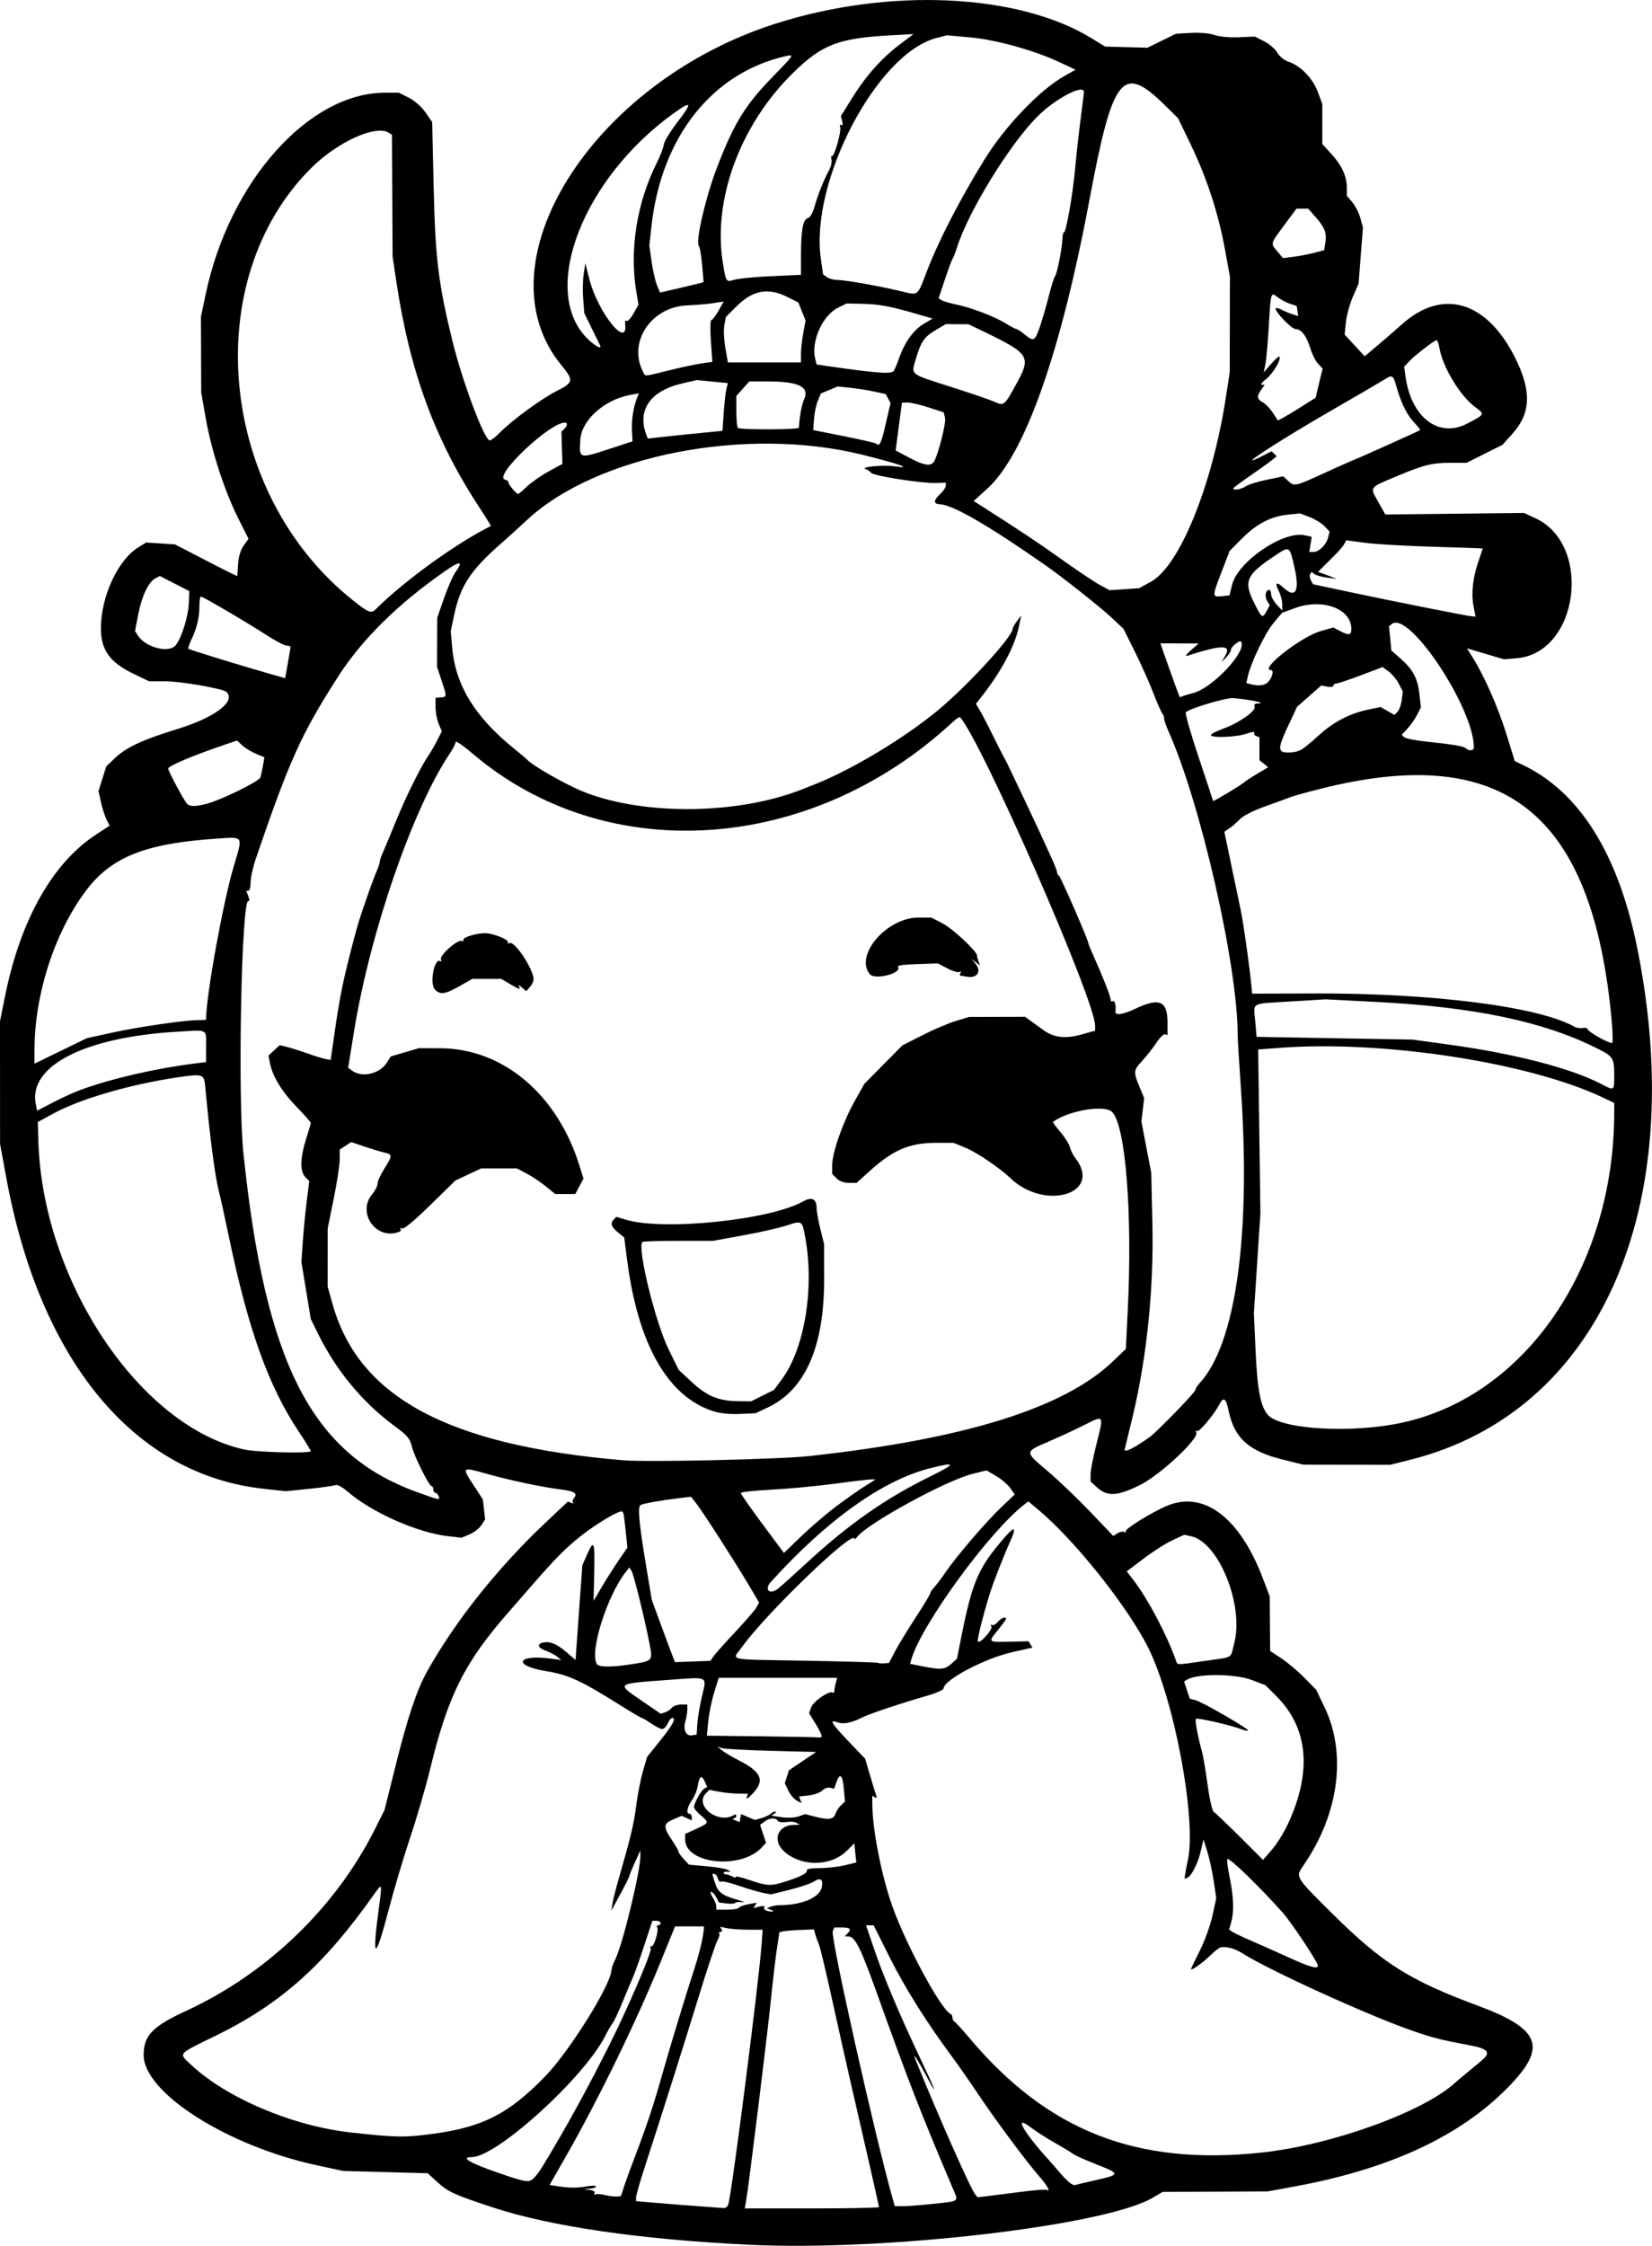 <?xml version="1.0" encoding="UTF-8" standalone="no"?>
<!-- Created with Inkscape (http://www.inkscape.org/) -->

<svg
   width="196.168mm"
   height="266.531mm"
   viewBox="0 0 196.168 266.531"
   version="1.1"
   id="svg1"
   xml:space="preserve"
   xmlns="http://www.w3.org/2000/svg"
   xmlns:svg="http://www.w3.org/2000/svg"><defs
     id="defs1" /><g
     id="layer1"
     transform="translate(159.244,171.476)"><path
       style="fill:#000000"
       d="m -70.087,94.938 c -13.034,-0.612 -23.807,-2.176 -30.692,-4.456 -4.596,-1.522 -5.271,-1.832 -6.566,-3.022 l -1.107,-1.016 -5.027,-0.136 -5.027,-0.136 -3.175,-0.689 c -10.625,-2.307 -20.505,-8.605 -20.505,-13.071 0,-2.31 1.045,-3.397 5.027,-5.231 9.619,-4.431 17.766,-12.265 22.437,-21.575 l 1.144,-2.281 1.425,-5.709 c 1.306,-5.23 2.428,-8.568 3.576,-10.632 3.325,-5.981 8.389,-12.354 14.085,-17.727 l 2.682,-2.53 0.403,0.155 c 0.222,0.085 0.318,0.07 0.215,-0.034 -0.103,-0.103 -0.06,-0.343 0.097,-0.532 0.466,-0.561 0.07,-0.823 -1.543,-1.021 -2.206,-0.27 -5.998,-1.072 -8.806,-1.861 -2.974,-0.836 -2.984,-0.828 -1.586,1.319 l 1.127,1.73 0.133,1.183 0.133,1.183 -0.451,0.689 c -0.248,0.379 -0.878,0.867 -1.399,1.085 l -0.947,0.396 -1.612,-0.182 c -3.638,-0.411 -9.067,-2.823 -11.93,-5.3 -0.633,-0.548 -1.218,-0.852 -1.455,-0.757 -0.218,0.087 -1.629,0.285 -3.134,0.441 l -2.737,0.282 -2.687,-0.297 c -15.373,-1.701 -26.532,-15.215 -30.519,-36.959 l -0.728,-3.969 -0.004,-7.276 -0.004,-7.276 0.604,-2.999 c 1.812,-8.993 5.605,-15.74 10.751,-19.124 l 1.668,-1.097 -0.359,-0.692 c -0.197,-0.381 -0.496,-1.303 -0.663,-2.05 l -0.304,-1.358 0.46,-1.461 0.46,-1.461 0.964,-0.926 c 1.391,-1.335 3.264,-2.215 7.484,-3.514 4.45,-1.369 6.968,-3.266 5.837,-4.396 -0.393,-0.393 -5.436,-1.271 -7.301,-1.271 h -1.897 l -1.857,-0.89 c -2.812,-1.348 -3.875,-2.837 -3.865,-5.414 0.014,-3.769 2.014,-8.088 4.438,-9.586 l 0.93,-0.574 1.713,0.109 1.713,0.109 3.697,1.915 c 2.033,1.053 3.702,1.881 3.708,1.839 0.006,-0.042 0.048,-0.689 0.094,-1.437 0.053,-0.866 0.293,-1.655 0.66,-2.17 l 0.576,-0.809 -1.233,-2.455 c -1.614,-3.213 -3.175,-8.019 -3.845,-11.837 l -0.538,-3.064 -0.017,-4.498 -0.017,-4.498 0.573,-2.717 c 2.806,-13.313 12.223,-23.874 21.288,-23.874 h 1.65 l 1.177,0.595 c 0.687,0.348 1.509,1.072 1.974,1.742 l 0.797,1.147 0.172,7.585 c 0.195,8.598 0.557,11.573 2.243,18.433 1.189,4.838 3.801,11.783 4.425,11.766 0.167,-0.005 0.721,-0.436 1.23,-0.96 1.358,-1.395 4.908,-3.991 6.682,-4.887 2.038,-1.029 2.084,-1.268 0.595,-3.077 -9.9,-12.025 3.578,-33.542 25.386,-40.527 13.501,-4.325 28.888,-3.612 37.601,1.743 l 1.571,0.965 2.514,0.07 2.514,0.07 1.693,-0.831 1.693,-0.831 1.788,-0.101 c 1.067,-0.06 2.198,0.041 2.805,0.251 0.595,0.206 1.795,0.317 2.896,0.268 l 1.879,-0.084 1.119,0.571 c 0.615,0.314 1.318,0.92 1.56,1.347 0.255,0.45 0.818,0.902 1.336,1.074 1.419,0.472 2.854,1.953 3.46,3.571 l 0.54,1.445 v 2.377 2.377 l 1.055,1.145 c 1.238,1.343 1.855,2.682 1.855,4.022 v 0.962 l 0.654,0.778 c 0.36,0.428 0.79,1.278 0.956,1.89 l 0.301,1.112 -0.258,3.325 -0.258,3.325 -0.68,1.57 c -0.374,0.863 -0.746,2.225 -0.827,3.025 l -0.147,1.455 1.19,1.286 1.19,1.286 1.518,-1.276 c 0.835,-0.702 2.133,-1.828 2.885,-2.503 4.828,-4.334 10.064,-2.804 13.446,3.929 1.987,3.957 1.896,6.597 -0.312,9.053 l -1.175,1.307 -2.13,1.066 -2.13,1.066 -1.888,10e-4 c -2.246,0.002 -3.194,0.24 -6.518,1.639 -3.199,1.346 -3.1,1.206 -2.098,2.983 l 0.854,1.513 8.229,-0.091 8.229,-0.091 1.323,0.604 c 6.874,3.136 5.182,16.032 -2.183,16.637 l -1.521,0.125 -2.193,-0.652 -2.193,-0.652 0.686,1.097 c 1.385,2.215 3.025,5.941 3.996,9.075 l 0.996,3.216 0.94,0.448 c 6.777,3.232 11.374,10.597 13.623,21.827 6.181,30.859 -4.562,55.016 -26.967,60.64 l -2.381,0.598 -5.159,-0.007 -5.159,-0.007 -2.452,-0.605 c -4.02,-0.992 -5.745,-2.546 -6.423,-5.784 -0.316,-1.512 -0.591,-1.714 -1.081,-0.794 -0.688,1.292 -2.422,3.359 -2.683,3.198 -0.164,-0.102 -0.196,-0.042 -0.079,0.148 0.417,0.675 -4.309,5.09 -6.703,6.262 -2.738,1.341 -3.882,1.388 -5.151,0.211 l -0.697,-0.646 v -0.847 c 0,-0.466 0.325,-2.121 0.721,-3.678 0.867,-3.401 0.89,-3.365 -1.429,-2.19 -1.019,0.516 -2.908,1.393 -4.199,1.949 -2.969,1.279 -2.964,1.184 -0.19,3.537 1.285,1.091 3.564,3.268 5.064,4.839 l 2.727,2.857 0.515,-0.322 c 0.283,-0.177 0.648,-0.24 0.81,-0.14 0.162,0.1 0.226,0.071 0.142,-0.065 -0.164,-0.265 3.155,-2.32 4.942,-3.061 4.363,-1.807 8.612,1.407 11.341,8.581 l 0.831,2.186 0.024,3.236 0.024,3.236 1.31,0.858 c 0.72,0.472 1.951,1.507 2.734,2.302 l 1.424,1.444 1.022,2.135 c 2.607,5.446 1.665,12.586 -2.45,18.587 -1.065,1.552 -1.19,1.335 3.409,5.905 5.818,5.782 9.111,7.864 17.132,10.834 7.805,2.89 8.464,5.067 3.113,10.271 -5.659,5.503 -13.872,9.218 -24.808,11.223 l -3.175,0.582 -6.237,0.029 -6.237,0.029 -1.2,0.703 c -5.632,3.301 -31.581,6.334 -47.709,5.577 z m -2.677,-4.786 c 0.452,-1.526 3.631,-26.366 3.962,-30.956 l 0.119,-1.654 h -1.662 c -0.914,0 -2.052,-0.078 -2.53,-0.174 l -0.868,-0.174 0.189,0.306 c 0.104,0.168 0.043,0.306 -0.135,0.306 -0.178,0 -0.248,0.076 -0.155,0.169 0.093,0.093 -0.004,0.48 -0.217,0.86 -0.212,0.38 -1.227,3.429 -2.255,6.776 -1.742,5.673 -4.38,14 -6.496,20.506 -0.497,1.528 -0.904,2.973 -0.904,3.21 v 0.431 l 2.315,0.197 c 1.273,0.108 3.506,0.283 4.961,0.389 1.455,0.106 2.846,0.21 3.091,0.231 0.245,0.022 0.507,-0.169 0.582,-0.424 z m 17.89,0.309 c 0,-0.153 -1.524,-6.872 -3.296,-14.53 -0.505,-2.183 -1.519,-6.707 -2.254,-10.054 -0.735,-3.347 -1.446,-6.324 -1.581,-6.615 -0.134,-0.291 -0.322,-0.805 -0.417,-1.142 l -0.172,-0.613 -1.63,0.063 c -0.897,0.035 -1.819,0.111 -2.05,0.17 l -0.42,0.106 -0.307,2.031 c -0.169,1.117 -0.482,3.786 -0.696,5.93 -0.394,3.958 -2.665,22.373 -2.953,23.948 l -0.157,0.86 h 7.967 c 4.382,0 7.967,-0.069 7.967,-0.154 z m 6.559,-0.397 c 3.091,-0.345 2.908,-0.187 2.185,-1.89 -3.84,-9.043 -5.171,-12.465 -9.013,-23.173 -1.937,-5.399 -2.578,-6.665 -3.375,-6.665 h -0.431 l 0.318,-0.318 c 0.533,-0.533 0.36,-0.741 -0.617,-0.741 h -0.934 l -0.174,0.455 c -0.275,0.716 4.911,23.873 7.082,31.626 l 0.278,0.992 h 1.056 c 0.581,0 2.212,-0.129 3.625,-0.286 z m -36.807,-2.095 c 0.212,-0.655 0.776,-2.203 1.252,-3.44 1.391,-3.612 2.262,-6.24 3.333,-10.054 0.769,-2.739 2.828,-9.511 3.617,-11.896 0.647,-1.957 1.13,-3.886 1.227,-4.905 l 0.051,-0.529 h -1.72 -1.72 l -1.722,4.233 c -2.855,7.017 -7.374,16.294 -11.215,23.019 l -1.964,3.44 1.498,0.22 c 0.864,0.127 2.029,0.115 2.754,-0.028 0.691,-0.137 1.257,-0.146 1.257,-0.022 0,0.125 -0.327,0.244 -0.728,0.266 l -0.728,0.04 0.732,0.111 c 0.442,0.067 0.662,0.225 0.554,0.398 -0.098,0.158 -0.067,0.219 0.068,0.136 0.135,-0.084 0.66,-0.052 1.165,0.069 0.506,0.122 1.141,0.201 1.411,0.177 l 0.491,-0.044 z m 47.182,0.674 c 1.528,-0.194 2.867,-0.299 2.977,-0.233 0.522,0.314 0.095,-0.485 -0.816,-1.528 -1.582,-1.81 -5.223,-6.7 -7.268,-9.761 -1.021,-1.528 -2.476,-3.612 -3.233,-4.63 -2.922,-3.93 -5.527,-8.086 -7.339,-11.708 l -1.887,-3.77 h -0.45 -0.45 l 0.92,2.712 c 1.111,3.276 3.129,8.062 5.483,13.006 1.956,4.106 2.252,4.974 0.701,2.052 -0.953,-1.796 -1.637,-2.825 -1.26,-1.895 2.815,6.938 6.554,15.367 7.131,16.078 l 0.272,0.335 1.221,-0.152 c 0.671,-0.084 2.471,-0.311 3.999,-0.505 z m 8.599,-1.333 c 3.217,-0.721 3.22,-0.778 0.132,-1.986 -1.237,-0.484 -2.428,-1.022 -2.646,-1.197 -0.218,-0.175 -1.171,-0.752 -2.117,-1.283 -0.946,-0.531 -2.285,-1.392 -2.977,-1.914 -1.98,-1.497 -0.713,0.702 2.315,4.015 0.146,0.159 0.796,0.904 1.446,1.656 0.729,0.843 1.337,1.32 1.587,1.245 0.223,-0.067 1.239,-0.308 2.258,-0.536 z m -66.394,-0.418 c 0.541,-0.597 0.862,-1.109 3.008,-4.792 2.514,-4.314 5.693,-10.39 7.519,-14.372 2.048,-4.465 3.349,-7.684 3.23,-7.994 -0.078,-0.202 -0.041,-0.306 0.081,-0.23 0.277,0.171 0.914,-1.877 0.694,-2.232 -0.088,-0.143 -0.034,-0.259 0.12,-0.259 0.154,0 0.28,-0.119 0.28,-0.265 0,-0.146 -0.219,-0.265 -0.487,-0.265 h -0.487 l -0.981,2.977 c -0.539,1.637 -1.144,3.334 -1.343,3.77 -0.199,0.437 -0.75,1.746 -1.224,2.91 -0.474,1.164 -1.006,2.295 -1.182,2.514 -0.176,0.218 -0.562,0.88 -0.859,1.471 -2.488,4.952 -12.894,14.404 -15.858,14.404 -1.425,0 -0.2,0.718 3.226,1.891 3.422,1.172 3.611,1.192 4.263,0.472 z m 86.37,-2.912 c 8.296,-0.896 19.184,-4.834 22.924,-8.291 0.172,-0.159 0.821,-0.705 1.442,-1.214 2.343,-1.92 2.446,-2.031 2.286,-2.45 -0.099,-0.258 -0.745,-0.526 -1.698,-0.706 -3.752,-0.706 -4.6,-0.919 -7.094,-1.779 -5.147,-1.775 -16.939,-7.137 -20.142,-9.159 -0.955,-0.603 -1.783,-0.84 -2.634,-0.753 -0.158,0.016 -0.693,0.429 -1.191,0.917 -0.993,0.975 -2.504,2.022 -2.334,1.617 0.059,-0.141 0.557,-1.169 1.108,-2.285 0.55,-1.116 1.198,-2.941 1.44,-4.055 l 0.44,-2.026 -0.303,-2.03 c -0.167,-1.117 -0.507,-2.685 -0.758,-3.485 l -0.455,-1.455 -0.321,1.378 c -0.348,1.493 -1.126,3.015 -1.627,3.182 l -0.314,0.105 0.121,-0.745 c 0.066,-0.41 0.188,-1.038 0.269,-1.396 1.083,-4.744 -1.553,-18.959 -4.683,-25.255 -2.393,-4.815 -8.666,-12.703 -12.992,-16.339 l -1.249,-1.049 -0.454,0.349 c -4.127,3.167 -12.208,14.218 -13.432,18.369 l -0.164,0.558 1.505,0.302 c 2.122,0.426 2.619,0.383 3.385,-0.293 l 0.675,-0.595 0.529,-2.646 c 1.325,-6.632 2.031,-8.229 5.272,-11.92 1.059,-1.207 1.274,-1.045 0.601,0.451 -0.873,1.939 -2.089,5.049 -2.518,6.442 -0.853,2.769 -1.524,5.487 -1.388,5.623 0.269,0.269 1.805,-1.469 1.597,-1.806 -0.117,-0.189 -0.093,-0.259 0.056,-0.167 0.142,0.088 0.457,-0.072 0.7,-0.356 0.418,-0.489 0.976,-0.695 0.976,-0.362 0,0.085 -0.417,0.662 -0.926,1.284 -1.231,1.503 -1.256,1.477 1.342,1.421 l 2.268,-0.049 0.23,0.372 0.23,0.372 -2.432,0.553 c -3.262,0.742 -8.078,3.285 -8.11,4.282 -0.006,0.176 -0.874,0.568 -1.929,0.871 -3.14,0.903 -6.891,2.156 -7.724,2.58 -1.283,0.653 -2.26,0.848 -2.944,0.588 -1.054,-0.401 -0.76,0.108 1.313,2.27 l 1.956,2.041 0.595,2.015 c 0.327,1.108 0.658,2.184 0.735,2.389 0.089,0.238 0.027,0.304 -0.17,0.183 l -0.31,-0.191 0.002,0.876 c 0.007,2.852 0.889,7.63 2.119,11.475 1.441,4.507 5.958,13.011 7.205,13.565 0.109,0.049 0.198,0.247 0.198,0.441 0,0.194 0.099,0.392 0.219,0.441 0.121,0.049 0.92,0.922 1.777,1.94 9.316,11.073 19.9,15.214 34.78,13.606 z m -98.425,-2.221 c 5.899,-0.802 8.962,-2.372 13.265,-6.798 2.919,-3.003 7.856,-10.916 7.896,-12.657 0.005,-0.218 0.196,-0.754 0.424,-1.191 0.869,-1.663 3.052,-10.661 3.006,-12.391 l -0.015,-0.574 -0.646,1.423 c -0.355,0.783 -0.646,1.498 -0.646,1.591 0,0.092 -0.483,1.059 -1.073,2.149 l -1.073,1.981 0.124,-0.794 c 0.068,-0.437 0.363,-1.627 0.655,-2.646 1.575,-5.49 1.896,-6.82 2.17,-8.996 0.165,-1.31 0.525,-3.155 0.8,-4.101 l 0.5,-1.72 1.59,-1.984 c 1.491,-1.86 1.9,-2.646 1.377,-2.646 -0.122,0 -0.358,0.298 -0.523,0.661 -0.166,0.364 -0.455,0.661 -0.643,0.661 -0.188,0 -0.779,-0.298 -1.315,-0.661 -0.535,-0.364 -1.041,-0.661 -1.123,-0.661 -0.082,0 -1.13,-0.615 -2.329,-1.368 -4.933,-3.095 -6.344,-3.747 -9.064,-4.19 -3.986,-0.649 -3.428,-2.021 0.601,-1.477 l 1.257,0.169 -0.517,-0.406 c -0.284,-0.223 -0.911,-0.549 -1.393,-0.723 -0.913,-0.33 -1.027,-0.804 -0.23,-0.959 0.804,-0.156 1.592,0.174 2.721,1.14 l 1.096,0.938 0.124,-1.788 c 0.068,-0.983 0.25,-3.514 0.404,-5.625 l 0.28,-3.837 0.556,-1.257 c 0.825,-1.865 0.935,-1.591 0.853,2.117 l -0.075,3.374 1.018,-1.722 c 0.56,-0.947 1.464,-2.369 2.008,-3.161 l 0.99,-1.439 -0.183,-1.734 c -0.247,-2.333 -0.251,-2.357 -0.431,-2.537 -0.244,-0.244 -3.067,1.423 -4.973,2.937 -1.762,1.399 -3.167,2.827 -5.955,6.05 -0.872,1.008 -2.013,2.318 -2.534,2.91 -5.249,5.961 -7.229,9.913 -9.355,18.672 -0.512,2.11 -1.571,5.741 -2.353,8.07 -0.782,2.328 -1.935,6.198 -2.562,8.599 -1.603,6.135 -2.015,6.137 -1.195,0.005 0.441,-3.296 0.462,-3.242 -0.659,-1.658 -5.872,8.297 -11.024,12.875 -18.713,16.629 -4.577,2.234 -4.404,2.031 -2.91,3.431 4.233,3.967 12.089,7.288 19.039,8.049 5.39,0.59 6.351,0.604 9.734,0.144 z M -2.751,61.821 c 0,-0.424 -3.081,-5.07 -4.185,-6.312 -2.753,-3.096 -6.345,-6.574 -6.564,-6.356 -0.08,0.08 0.043,1.061 0.274,2.179 0.475,2.295 0.535,4.095 0.178,5.338 l -0.242,0.844 0.308,0.233 c 0.17,0.128 1.201,0.62 2.293,1.093 1.091,0.473 3.115,1.374 4.498,2.003 2.489,1.131 3.44,1.402 3.44,0.977 z m -64.936,-6.632 -0.51,-0.2 0.465,-0.179 c 0.256,-0.098 0.714,-0.179 1.017,-0.179 2.711,0 4.854,-0.921 5.067,-2.179 0.155,-0.916 -0.184,-1.131 -0.972,-0.615 -0.339,0.222 -1.616,0.653 -2.838,0.957 l -2.221,0.553 -0.94,-0.176 c -0.517,-0.097 -1.799,-0.472 -2.849,-0.835 -1.05,-0.362 -2.019,-0.591 -2.153,-0.508 -0.134,0.083 -0.306,-0.086 -0.381,-0.375 -0.076,-0.289 -0.257,-0.526 -0.402,-0.526 h -0.265 l 0.284,0.925 c 0.376,1.224 0.837,1.599 2.577,2.095 0.8,0.228 1.125,0.372 0.721,0.321 -0.404,-0.052 -0.783,-0.014 -0.844,0.084 -0.06,0.098 -0.52,0.13 -1.021,0.071 l -0.911,-0.106 -0.34,-0.636 c -0.187,-0.35 -0.453,-0.636 -0.591,-0.636 -0.138,0 -0.058,0.293 0.177,0.652 0.235,0.359 0.427,0.835 0.427,1.058 v 0.406 h 1.301 c 0.715,0 1.341,-0.102 1.389,-0.227 0.049,-0.125 0.546,-0.311 1.106,-0.414 l 1.018,-0.187 -0.198,0.32 -0.198,0.32 0.723,-0.181 c 0.437,-0.11 0.661,-0.082 0.567,0.071 -0.168,0.271 0.262,0.519 0.906,0.523 0.251,10e-4 0.209,-0.071 -0.113,-0.197 z m 1.5,-3.301 c 1.853,-0.558 2.863,-1.063 2.744,-1.373 -0.069,-0.18 0.48,-0.283 1.518,-0.285 0.894,-0.002 2.243,-0.153 2.998,-0.336 l 1.371,-0.333 -0.085,-0.705 c -0.046,-0.388 -0.098,-0.902 -0.115,-1.142 l -0.03,-0.437 -0.872,0.872 c -1.926,1.926 -5.509,1.948 -7.528,0.046 -1.386,-1.306 -0.682,-3.08 1.226,-3.092 l 0.692,-0.004 -0.374,-0.237 c -0.206,-0.13 -0.756,-0.175 -1.223,-0.099 -0.484,0.079 -0.927,0.012 -1.031,-0.156 -0.249,-0.403 -0.974,-0.354 -1.583,0.107 l -0.507,0.384 0.351,1.062 0.351,1.062 -0.475,0.524 c -2.452,2.709 -9.134,2.02 -9.134,-0.941 v -0.629 l 1.318,-0.6 c 1.552,-0.707 1.566,-0.75 0.535,-1.618 -0.437,-0.367 -0.794,-0.801 -0.794,-0.963 0,-0.469 0.831,-1.968 1.217,-2.195 l 0.352,-0.206 -0.294,-0.645 c -0.375,-0.822 -0.634,-0.657 -0.826,0.525 -0.083,0.514 -0.397,1.28 -0.697,1.701 -0.58,0.815 -0.719,1.61 -0.281,1.61 0.146,0 0.265,0.176 0.265,0.391 v 0.391 l -0.597,-0.272 -0.597,-0.272 -0.99,0.414 c -1.2,0.501 -1.232,0.898 -0.196,2.432 0.437,0.647 0.794,1.272 0.794,1.389 0,0.117 0.281,0.516 0.625,0.887 l 0.625,0.674 2.087,0.19 c 1.148,0.104 2.266,0.291 2.484,0.415 l 0.397,0.225 -0.507,0.008 c -0.476,0.008 -0.455,0.312 0.022,0.321 0.121,0.002 0.443,0.123 0.715,0.269 0.272,0.146 0.428,0.157 0.347,0.025 -0.081,-0.132 0.648,0.032 1.622,0.364 2.083,0.71 2.484,0.735 4.083,0.254 z m 59.888,-6.913 c 2.866,-6.189 2.408,-11.346 -1.341,-15.107 l -1.344,-1.348 -1.579,-0.603 c -2.029,-0.774 -6.518,-0.799 -7.741,-0.042 l -0.337,0.208 0.339,1.02 0.339,1.02 0.72,0.191 c 0.807,0.214 6.363,3.432 6.203,3.593 -0.057,0.056 -0.423,-0.019 -0.814,-0.168 -1.282,-0.487 -5.218,-1.384 -5.377,-1.225 -0.145,0.145 0.235,2.189 0.743,3.995 0.123,0.437 0.41,2.16 0.638,3.83 0.233,1.706 0.557,3.118 0.738,3.222 0.178,0.102 1.567,1.426 3.086,2.941 l 2.762,2.755 1.054,-1.215 c 0.58,-0.668 1.44,-2.048 1.912,-3.067 z m -64.124,-0.806 0.823,0.346 0.797,-0.229 c 0.438,-0.126 0.918,-0.35 1.066,-0.498 0.148,-0.148 0.394,-0.267 0.547,-0.265 0.153,0.002 0.109,0.111 -0.098,0.242 l -0.375,0.238 1.227,0.184 c 0.689,0.103 1.571,0.064 2.012,-0.09 l 0.785,-0.274 1.273,0.325 c 1.543,0.394 2.122,0.297 2.34,-0.39 0.091,-0.287 0.379,-0.725 0.641,-0.975 l 0.475,-0.454 -0.132,-1.521 c -0.144,-1.665 -0.475,-1.946 -0.89,-0.757 l -0.267,0.765 -0.474,-0.124 c -0.261,-0.068 -0.677,0.079 -0.926,0.328 -0.248,0.248 -0.971,0.51 -1.606,0.582 l -1.155,0.13 0.152,0.396 0.152,0.396 -0.581,-0.311 c -0.32,-0.171 -0.769,-0.706 -0.999,-1.188 l -0.418,-0.877 0.246,-0.761 0.246,-0.761 1.611,-1.089 1.611,-1.089 -5.329,-0.136 c -2.931,-0.075 -5.567,-0.219 -5.858,-0.321 l -0.529,-0.186 0.529,0.44 c 0.291,0.242 1.202,0.783 2.024,1.202 2.671,1.363 3.107,2.374 1.678,3.895 -0.511,0.544 -0.855,0.78 -0.765,0.525 l 0.163,-0.463 -1.153,-0.012 c -0.634,-0.006 -1.665,-0.111 -2.291,-0.232 l -1.139,-0.22 -0.383,0.383 c -1.478,1.478 1.431,3.762 3.311,2.6 0.151,-0.093 0.275,-0.044 0.275,0.11 0,0.154 -0.149,0.289 -0.331,0.299 -0.182,0.01 -0.093,0.113 0.198,0.228 l 0.529,0.209 0.082,-0.473 0.082,-0.473 z m 8.735,-9.533 c 0.084,-0.084 -0.215,-0.744 -0.664,-1.467 l -0.817,-1.314 0.25,-0.71 c 0.248,-0.706 2.133,-2.001 2.543,-1.747 0.116,0.072 0.213,-0.025 0.215,-0.216 0.002,-0.19 0.075,-0.614 0.163,-0.942 l 0.16,-0.595 h -7.032 -7.032 l -0.54,1.75 c -0.297,0.962 -0.614,2.508 -0.704,3.435 l -0.164,1.685 6.58,0.076 c 3.619,0.042 6.65,0.103 6.735,0.137 0.085,0.034 0.223,-0.007 0.307,-0.091 z m -14.753,-1.509 c 0.043,-0.695 0.288,-2.156 0.544,-3.245 0.585,-2.486 0.857,-2.342 -3.775,-2.004 -6.542,0.477 -6.43,0.394 -3.363,2.494 l 2.245,1.537 0.499,-0.158 c 0.274,-0.087 0.643,-0.332 0.819,-0.545 0.176,-0.213 0.663,-0.387 1.082,-0.387 h 0.761 v 0.597 c 0,0.328 -0.105,0.963 -0.234,1.411 -0.289,1.008 0.08,1.757 0.81,1.645 l 0.532,-0.082 z m -7.72,-7.107 c 2.431,-0.386 2.439,-0.395 2.051,-2.395 -0.584,-3.013 -1.892,-8.292 -2.152,-8.689 l -0.255,-0.389 -0.414,0.529 c -2.243,2.869 -4.328,9.5 -3.439,10.938 0.241,0.389 1.775,0.391 4.209,0.005 z m 31.155,-1.437 c 0.372,-0.717 1.474,-2.527 2.447,-4.023 0.974,-1.495 1.77,-2.812 1.77,-2.927 0,-0.115 0.213,-0.439 0.474,-0.721 0.261,-0.282 0.882,-1.108 1.381,-1.835 1.327,-1.935 4.735,-5.905 6.582,-7.666 l 1.605,-1.531 -0.54,-0.759 c -0.297,-0.417 -1.052,-1.058 -1.677,-1.425 l -1.137,-0.666 -1.69,0.421 c -3.118,0.777 -12.411,5.854 -13.662,7.464 -0.182,0.234 -0.331,0.339 -0.331,0.233 0,-1.237 -10.401,8.753 -13.308,12.783 -1.247,1.728 -2.236,1.508 7.588,1.686 4.639,0.084 8.479,0.198 8.533,0.252 0.054,0.054 0.366,0.08 0.694,0.058 l 0.595,-0.041 z m 36.89,1.049 c 3.443,-0.501 2.939,-0.195 3.432,-2.09 1.175,-4.511 -1.828,-11.97 -5.108,-12.691 l -0.829,-0.182 -1.391,0.644 c -0.765,0.354 -2.302,1.332 -3.414,2.172 l -2.022,1.528 0.884,1.159 c 1.681,2.202 3.855,6.33 4.962,9.422 0.2,0.559 -0.068,0.556 3.486,0.038 z m -58.361,-0.588 c 0.232,-0.323 1.398,-1.626 2.592,-2.896 1.194,-1.27 2.308,-2.563 2.476,-2.874 l 0.305,-0.565 -1.312,-2.213 c -1.609,-2.713 -5.374,-8.554 -6.18,-9.585 l -0.591,-0.757 -1.212,0.144 c -2.238,0.266 -4.498,0.664 -4.786,0.842 -0.36,0.222 -0.176,2.198 0.684,7.347 l 0.653,3.908 1.091,2.971 c 0.6,1.634 1.221,3.297 1.38,3.695 l 0.289,0.724 2.095,-0.077 2.095,-0.077 z m 7.612,-7.973 c 0.362,-0.285 1.856,-1.625 3.32,-2.977 5.039,-4.656 9.41,-7.721 14.736,-10.335 3.144,-1.543 3.14,-1.782 -0.017,-0.978 -5.648,1.438 -12.235,6.144 -18.883,13.489 -0.829,0.916 -0.138,1.573 0.843,0.801 z m 6.833,-9.71 c 1.164,-0.879 2.712,-1.97 3.44,-2.426 l 1.323,-0.829 -0.529,-0.003 c -0.291,-0.002 -2.27,0.23 -4.397,0.516 -2.128,0.285 -5.491,0.6 -7.474,0.7 -1.983,0.1 -3.606,0.279 -3.606,0.399 0,0.12 1.152,1.769 2.56,3.665 l 2.56,3.447 2.004,-1.935 c 1.102,-1.064 2.957,-2.654 4.121,-3.533 z M -107.165,6.08 c -0.084,-0.218 -0.259,-0.397 -0.389,-0.397 -0.13,0 -0.236,-0.179 -0.236,-0.397 0,-0.218 -0.101,-0.397 -0.224,-0.397 -0.28,0 -2.05,-3.555 -2.306,-4.63 -0.244,-1.024 -0.5,-1.331 -2.1,-2.514 -3.78,-2.793 -6.888,-6.541 -9.043,-10.904 l -0.877,-1.776 -0.556,-3.383 -0.556,-3.383 0.161,-2.381 c 0.089,-1.31 0.298,-3.472 0.466,-4.805 l 0.305,-2.424 -0.44,-0.44 c -0.698,-0.698 -0.66,-2.289 0.114,-4.712 0.278,-0.869 0.505,-1.656 0.505,-1.749 0,-0.093 -0.765,-0.958 -1.701,-1.921 -1.734,-1.786 -2.852,-3.63 -3.152,-5.198 l -0.167,-0.876 0.665,-0.616 0.665,-0.616 0.853,0.209 c 0.469,0.115 1.563,0.461 2.43,0.769 0.867,0.308 1.846,0.609 2.174,0.669 l 0.597,0.108 0.118,-0.841 c 0.783,-5.571 1.121,-7.463 1.903,-10.63 0.503,-2.037 1.105,-4.299 1.338,-5.027 0.682,-2.13 1.689,-4.958 2.099,-5.896 0.209,-0.478 0.38,-0.996 0.38,-1.151 0,-0.155 0.171,-0.657 0.379,-1.116 0.208,-0.459 0.91,-2.143 1.56,-3.744 1.154,-2.844 2.964,-6.483 3.883,-7.805 0.253,-0.364 0.702,-1.141 0.998,-1.726 l 0.539,-1.065 -0.372,-0.884 c -0.204,-0.486 -0.372,-1.381 -0.372,-1.988 v -1.104 l 0.559,-0.042 c 0.799,-0.06 0.799,-0.055 0.179,-1.934 l -0.564,-1.708 0.013,-2.91 0.013,-2.91 0.801,-2.305 c 0.441,-1.268 1.05,-2.655 1.355,-3.084 0.975,-1.37 0.601,-1.412 -1.232,-0.139 -5.581,3.876 -9.854,8.087 -12.685,12.5 -4.391,6.848 -5.763,9.88 -9.77,21.593 -0.347,1.014 -0.63,2.293 -0.63,2.844 0,0.551 -0.116,1.001 -0.258,1.001 h -0.258 l 0.257,0.677 c 0.15,0.394 0.155,0.613 0.013,0.526 -0.837,-0.517 -1.311,23.201 -0.6,30.019 2.59,24.846 8.087,35.59 20.52,40.105 2.817,1.023 2.847,1.029 2.647,0.508 z m 44.09,-4.759 c 18.47,-2.024 30.23,-5.703 36.023,-11.268 l 1.495,-1.436 0.225,-4.498 c 0.577,-11.546 -0.245,-22.021 -1.854,-23.63 -0.888,-0.888 -5.173,-0.17 -7.015,1.176 -0.054,0.039 0.338,0.58 0.87,1.201 0.532,0.622 1.041,1.431 1.13,1.799 0.09,0.368 0.383,0.953 0.652,1.3 3.288,4.245 -3.64,6.333 -7.76,2.338 -1.16,-1.124 -3.949,-3.015 -5.218,-3.537 l -1.483,-0.61 -1.984,-0.003 c -3.262,-0.006 -5.174,0.808 -8.075,3.436 l -1.455,1.318 h -0.923 c -0.57,0 -1.125,-0.202 -1.452,-0.529 l -0.529,-0.529 v -1.046 c 0,-1.47 1.297,-5.161 2.673,-7.602 l 1.164,-2.066 2.249,-2.27 2.249,-2.27 2.381,-1.213 c 1.31,-0.667 3.096,-1.428 3.969,-1.691 l 1.587,-0.478 3.319,-0.009 3.319,-0.009 0.65,0.472 c 0.358,0.259 1.04,0.756 1.516,1.102 1.242,0.904 2.622,1.065 4.537,0.527 l 1.609,-0.451 v -0.595 c 0,-3.029 -13.407,-33.629 -16.047,-36.623 -0.055,-0.063 -0.486,0.241 -0.957,0.676 -16.878,15.58 -41.126,17.129 -56.939,3.637 -1.096,-0.935 -1.993,-1.546 -1.993,-1.357 0,0.189 -0.281,0.758 -0.624,1.265 -4.417,6.522 -9.527,21.294 -11.432,33.05 l -0.705,4.347 0.478,0.349 c 1.196,0.875 3.302,0.367 4.145,-0.999 l 0.424,-0.687 1.674,-0.493 1.674,-0.493 2.514,0.006 c 7.469,0.017 13.93,5.457 16.562,13.944 l 0.476,1.535 -0.491,0.912 -0.491,0.912 h -1.188 -1.188 l -1.107,-0.907 c -0.609,-0.499 -1.633,-1.183 -2.276,-1.521 l -1.17,-0.615 -2.117,2.1e-4 -2.117,2.11e-4 -1.532,0.718 -1.532,0.718 -3.015,2.946 c -1.934,1.89 -3.131,2.875 -3.338,2.747 -0.201,-0.124 -0.254,-0.089 -0.142,0.093 0.112,0.181 -0.149,0.354 -0.689,0.455 -2.565,0.481 -4.389,-2.599 -2.717,-4.586 0.364,-0.432 0.661,-1.013 0.661,-1.291 0,-0.278 0.357,-1.069 0.794,-1.757 0.976,-1.539 0.982,-1.712 0.066,-1.91 -0.4,-0.087 -1.463,-0.406 -2.363,-0.709 l -1.635,-0.551 -0.68,0.445 -0.68,0.445 v 1.155 c 0,0.635 -0.322,2.746 -0.715,4.69 l -0.715,3.535 -0.002,3.44 -0.002,3.44 0.598,2.123 c 3.104,11.021 13.713,16.716 34.439,18.49 2.917,0.25 18.602,-0.104 22.225,-0.501 z m -11.46,-5.311 c -5.416,-1.732 -8.951,-7.934 -10.245,-17.976 l -0.341,-2.646 -0.751,-0.614 c -0.798,-0.653 -0.928,-1.086 -0.465,-1.549 l 0.285,-0.285 1.114,0.335 c 4.502,1.355 17.24,0.031 21.106,-2.194 0.943,-0.543 1.551,-0.264 1.551,0.711 0,0.432 0.202,1.597 0.448,2.588 l 0.448,1.802 0.005,4.101 c 0.011,8.068 -2.238,13.193 -6.708,15.286 l -1.441,0.675 -1.867,0.087 c -1.18,0.055 -2.335,-0.063 -3.14,-0.321 z m 5.844,-1.856 1.367,-0.681 0.936,-1.275 c 2.693,-3.669 3.863,-10.791 2.763,-16.828 -0.368,-2.019 -0.357,-2.012 -2.228,-1.399 -0.873,0.286 -3.192,0.811 -5.153,1.167 l -3.566,0.647 h -4.129 c -2.271,0 -4.19,0.061 -4.265,0.136 -0.64,0.64 1.537,9.54 3.12,12.753 l 1.201,2.437 1.554,1.439 c 1.791,1.658 3.175,2.235 5.432,2.265 l 1.602,0.021 z M -107.617,-54.067 c -0.639,-0.707 -0.048,-3.766 0.645,-3.337 0.128,0.079 0.168,-0.025 0.089,-0.233 -0.181,-0.471 1.97,-2.366 2.469,-2.174 0.195,0.075 0.286,0.025 0.202,-0.111 -0.174,-0.282 1.485,-0.801 2.567,-0.804 0.937,-0.002 2.889,0.78 2.702,1.082 -0.079,0.128 0.025,0.168 0.233,0.089 0.616,-0.236 2.826,3.134 2.826,4.309 0,0.236 -0.198,0.648 -0.44,0.916 l -0.44,0.486 -0.532,-0.465 c -0.292,-0.256 -0.445,-0.316 -0.338,-0.134 0.272,0.465 0.072,0.416 -1.079,-0.265 l -1.007,-0.595 h -1.72 -1.72 l -1.517,0.86 c -1.735,0.983 -2.322,1.058 -2.94,0.376 z m 51.663,-1.792 c -1.853,-2.232 2.001,-6.72 5.77,-6.72 h 1.532 l 1.321,0.683 c 1.218,0.63 4.099,3.313 4.099,3.818 0,0.12 0.082,0.437 0.182,0.703 l 0.182,0.485 -0.513,-0.392 -0.513,-0.392 0.463,0.545 c 0.789,0.929 0.228,1.798 -1.01,1.566 -0.281,-0.053 -0.607,-0.105 -0.725,-0.116 -0.118,-0.011 -0.129,-0.158 -0.025,-0.326 0.115,-0.186 0.073,-0.234 -0.108,-0.122 -0.163,0.101 -0.806,-0.085 -1.43,-0.412 l -1.134,-0.596 -1.786,0.054 c -2.402,0.073 -3.079,0.157 -2.95,0.366 0.466,0.754 -2.758,1.577 -3.356,0.856 z M -122.342,0.741 c 0,-0.099 -0.642,-1.141 -1.427,-2.315 -3.61,-5.401 -6.038,-12.208 -8.361,-23.434 -0.407,-1.965 -0.92,-4.286 -1.14,-5.159 -0.461,-1.823 -1.047,-6.341 -1.609,-12.388 -0.135,-1.452 -0.279,-1.5 -3.205,-1.073 -5.649,0.825 -11.622,2.562 -14.841,4.315 l -1.827,0.995 0.062,2.221 c 0.466,16.564 12.004,33.883 24.411,36.64 1.544,0.343 7.938,0.502 7.938,0.198 z m 98.129,-0.675 c 0.526,-0.325 1.195,-0.769 1.486,-0.987 0.963,-0.722 5.424,-5.318 5.424,-5.588 0,-0.146 0.212,-0.493 0.472,-0.772 4.34,-4.658 6.151,-17.59 4.928,-35.19 -0.207,-2.983 -0.377,-5.781 -0.376,-6.218 0.009,-8.186 -4.407,-27.523 -8.229,-36.035 -0.274,-0.61 -0.498,-1.271 -0.498,-1.468 0,-0.197 -0.1,-0.472 -0.222,-0.61 -0.122,-0.138 -0.614,-1.263 -1.093,-2.5 -0.479,-1.237 -1.466,-3.44 -2.192,-4.895 l -1.321,-2.646 -1.257,-1.191 c -1.353,-1.281 -5.906,-4.891 -8.078,-6.404 -6.785,-4.728 -10.877,-7.094 -12.422,-7.184 -0.843,-0.049 -0.844,-0.44 -0.004,-1.229 0.364,-0.342 0.661,-0.784 0.661,-0.983 v -0.361 l -1.124,0.044 c -1.643,0.065 -7.43,-0.839 -7.739,-1.208 -0.146,-0.174 -0.443,-0.376 -0.661,-0.45 -0.72,-0.242 2.09,-0.518 3.373,-0.332 2.379,0.345 0.746,-0.248 -3.752,-1.364 -13.811,-3.426 -31.569,0.037 -39.863,7.773 -0.891,0.831 -2.166,1.987 -2.834,2.57 -3.825,3.335 -5.034,5.151 -5.784,8.69 l -0.402,1.894 0.172,1.969 c 0.387,4.432 2.694,8.208 7.284,11.926 0.8,0.648 1.515,1.248 1.587,1.332 0.644,0.746 4.75,3.076 6.879,3.903 7.201,2.797 18.312,2.635 25.881,-0.378 0.536,-0.213 1.213,-0.482 1.504,-0.598 4.398,-1.748 10.57,-5.464 14.552,-8.763 3.513,-2.91 8.836,-8.706 8.867,-9.656 0.005,-0.146 0.236,-0.56 0.513,-0.921 l 0.504,-0.656 -0.28,1.318 c -0.502,2.365 -2.117,5.375 -4.513,8.41 l -0.586,0.742 0.5,0.845 c 0.275,0.465 0.967,1.798 1.538,2.962 0.571,1.164 1.146,2.295 1.278,2.514 0.132,0.218 0.491,0.933 0.798,1.587 0.307,0.655 1.071,2.262 1.697,3.572 1.121,2.346 2.18,4.626 3.279,7.063 0.308,0.683 0.56,1.358 0.56,1.499 0,0.141 0.091,0.297 0.202,0.345 0.189,0.083 3.502,7.677 3.502,8.029 0,0.089 0.279,0.78 0.621,1.535 1.075,2.377 2.026,4.799 2.026,5.159 -4.1e-4,0.19 0.118,0.273 0.264,0.183 0.22,-0.136 0.393,0.563 0.304,1.232 -0.066,0.497 0.877,0.366 2.338,-0.324 2.882,-1.363 3.84,-0.96 3.84,1.615 v 1.509 l -0.288,-0.109 c -0.158,-0.06 -0.623,0.397 -1.032,1.016 -0.409,0.619 -1.173,1.589 -1.697,2.157 -1.035,1.122 -1.05,1.291 -0.275,3.148 l 0.52,1.248 -0.162,1.398 -0.162,1.398 0.584,3.043 0.584,3.043 0.137,6.101 c 0.17,7.601 -0.652,15.698 -2.296,22.606 -0.156,0.655 -0.45,1.875 -0.654,2.712 l -0.37,1.521 h 0.276 c 0.152,0 0.706,-0.266 1.233,-0.59 z M 7.304,-2.645 c 14.661,-3.213 25.135,-18.558 25.135,-36.823 v -1.112 l -1.407,-0.666 c -8.765,-4.146 -26.069,-6.797 -38.319,-5.871 l -2.552,0.193 0.132,9.701 0.132,9.701 -0.388,5.953 -0.388,5.953 0.204,4.498 c 0.209,4.606 0.597,6.604 1.473,7.572 1.566,1.731 10.018,2.207 15.979,0.901 z M -149.594,-42.162 c 3.711,-1.338 8.774,-2.504 13.428,-3.093 l 1.389,-0.176 v -1.783 c 0,-2.222 0.337,-2.045 -3.463,-1.818 -11.008,0.658 -17.659,4.072 -16.753,8.598 l 0.156,0.78 1.895,-0.992 c 1.042,-0.545 2.549,-1.228 3.35,-1.516 z m 182.033,-1.61 c 0,-2.159 -0.097,-2.313 -2.084,-3.306 -6.355,-3.178 -14.534,-4.891 -26.226,-5.493 l -5.953,-0.306 -4.155,0.253 c -4.868,0.296 -4.417,0.044 -4.212,2.35 l 0.165,1.852 9.26,0.162 9.26,0.162 4.225,0.58 c 7.82,1.073 14.567,2.81 18.13,4.667 1.613,0.841 1.589,0.855 1.589,-0.92 z m -178.329,-5.157 c 3.144,-0.688 8.599,-1.479 10.2,-1.479 0.502,0 0.912,-0.03 0.912,-0.068 0,-2.776 2.015,-13.913 3.289,-18.179 1.097,-3.673 1.19,-3.5 -1.788,-3.309 -8.716,0.559 -12.783,2.178 -15.846,6.309 -3.666,4.944 -6.005,12.203 -6.023,18.691 l -0.005,1.724 3.109,-1.512 3.109,-1.512 z m 178.023,-1.479 c -2.264,-24.567 -12.713,-32.915 -34.412,-27.494 -1.705,0.426 -3.372,0.886 -3.704,1.022 -0.332,0.136 -1.676,0.626 -2.985,1.089 -1.426,0.504 -2.647,1.12 -3.043,1.537 -0.364,0.383 -0.928,0.874 -1.254,1.092 l -0.593,0.397 0.772,3.704 c 0.425,2.037 0.949,4.538 1.164,5.556 0.336,1.592 1.078,6.861 1.296,9.212 l 0.069,0.745 7.408,-0.024 c 14.075,-0.046 26.636,1.561 30.869,3.951 0.243,0.137 0.689,0.202 0.992,0.143 0.303,-0.058 0.55,-0.005 0.55,0.118 0,0.317 2.744,1.847 2.939,1.638 0.089,-0.095 0.057,-1.303 -0.07,-2.686 z M -134.645,-76.099 c 1.761,-0.478 6.197,-2.665 6.33,-3.12 0.068,-0.234 0.202,-0.866 0.297,-1.403 l 0.173,-0.977 -1.015,-0.424 c -0.558,-0.233 -1.289,-0.682 -1.625,-0.997 l -0.609,-0.572 -2.172,0.744 c -3.312,1.135 -6.009,2.297 -6.009,2.59 0,0.267 1.728,3.513 2.193,4.119 0.311,0.406 1.048,0.418 2.438,0.04 z m 123.06,-2.471 c 0.161,-0.155 0.887,-0.634 1.613,-1.065 l 1.32,-0.784 -0.519,-0.42 -0.519,-0.42 v -1.359 -1.359 l -0.383,-0.147 c -0.211,-0.081 -0.311,-0.263 -0.223,-0.406 0.088,-0.142 -0.336,-0.083 -0.943,0.13 -1.19,0.42 -4.211,0.535 -4.211,0.16 0,-0.126 0.685,-0.479 1.522,-0.784 1.864,-0.68 3.854,-2.089 3.66,-2.593 -0.083,-0.216 0.036,-0.363 0.293,-0.363 1.36,0 -0.715,-0.471 -2.831,-0.643 -0.843,-0.068 -5.131,1.21 -5.626,1.676 -0.111,0.105 0.573,2.505 1.519,5.333 0.946,2.829 1.722,5.169 1.723,5.201 0.004,0.105 3.303,-1.871 3.603,-2.158 z m 6.802,-3.893 c 0.318,-0.167 1.257,-0.93 2.087,-1.694 1.75,-1.612 3.687,-2.633 5.859,-3.089 l 1.537,-0.322 0.817,0.469 0.817,0.469 0.373,-0.373 c 0.205,-0.205 0.43,-0.836 0.499,-1.402 l 0.126,-1.029 -0.477,-0.907 c -0.262,-0.499 -0.801,-1.145 -1.198,-1.436 l -0.721,-0.529 -2.586,0.976 c -1.422,0.537 -2.735,0.975 -2.917,0.973 -0.182,-0.002 -0.331,0.113 -0.331,0.255 0,0.142 -0.327,0.195 -0.728,0.118 l -0.728,-0.14 -1.434,1.265 -1.434,1.265 -1.013,2.162 c -1.008,2.151 -1.173,2.762 -0.837,3.098 0.281,0.281 1.657,0.204 2.288,-0.128 z m 20.554,-0.309 c 0,-4.675 -7.688,-16.252 -9.732,-14.654 l -0.339,0.265 0.137,1.443 0.137,1.443 1.058,0.927 c 1.496,1.312 2.057,2.352 2.266,4.201 l 0.182,1.61 -0.456,0.903 c -0.251,0.497 -0.763,1.232 -1.139,1.633 l -0.682,0.729 0.275,0.275 c 0.151,0.151 1.276,0.383 2.499,0.515 3.475,0.375 4.585,0.563 4.856,0.82 0.374,0.355 0.939,0.288 0.939,-0.11 z m -33.379,-6.44 c 2.354,-0.575 6.549,-5.073 5.716,-6.128 -0.152,-0.193 -1.177,0.636 -1.177,0.953 0,0.189 -0.255,0.607 -0.567,0.929 l -0.567,0.584 0.487,-0.852 c 0.715,-1.251 -0.492,-1.229 -4.558,0.082 -0.267,0.086 -0.069,-0.207 0.442,-0.655 l 0.926,-0.811 -2.273,-0.007 -2.273,-0.007 0.859,2.447 c 0.473,1.346 0.991,2.787 1.153,3.202 l 0.293,0.754 0.418,-0.16 c 0.23,-0.088 0.734,-0.238 1.121,-0.332 z m 8.828,-1.215 c 0.546,-0.429 0.881,-1.521 0.467,-1.521 -1.49,0 3.532,-3.949 5.879,-4.623 l 1.507,-0.433 0.795,0.411 c 1.099,0.568 1.351,0.519 1.351,-0.268 0,-2.373 -3.426,-3.638 -6.661,-2.458 l -1.556,0.567 -1.044,1.247 c -0.99,1.183 -2.684,4.715 -3.042,6.345 l -0.166,0.754 0.479,0.124 c 0.903,0.234 1.569,0.185 1.989,-0.145 z m -115.963,-4.233 c 0.011,-0.109 -0.194,-0.198 -0.457,-0.198 -0.263,0 -1.364,-0.574 -2.447,-1.276 -2.35,-1.522 -7.503,-4.545 -7.749,-4.545 -0.096,0 -0.174,0.557 -0.174,1.238 0,1.299 -0.312,2.547 -0.998,3.989 -0.225,0.474 -0.36,0.911 -0.3,0.972 0.113,0.113 6.682,2.133 9.765,3.004 l 1.72,0.485 0.31,-1.735 c 0.17,-0.954 0.319,-1.824 0.331,-1.933 z m -13.836,-0.053 c 0.704,-0.493 1.681,-3.381 1.758,-5.198 l 0.06,-1.409 -1.751,-0.899 -1.751,-0.899 -0.563,0.302 c -0.802,0.429 -1.601,2.145 -2.022,4.343 l -0.363,1.894 0.363,0.559 c 0.82,1.262 3.264,2.01 4.268,1.306 z m 129.754,-4.263 0.363,-0.678 -0.314,-0.502 c -0.324,-0.519 -0.181,-1.317 0.235,-1.317 0.13,0 0.236,0.232 0.236,0.516 0,0.284 0.298,0.837 0.661,1.229 l 0.661,0.714 -0.002,-0.766 c -9e-4,-0.421 -0.182,-1.111 -0.402,-1.533 -0.514,-0.986 -0.292,-1.201 0.487,-0.469 1.503,1.412 2.021,0.51 1.362,-2.374 -0.595,-2.604 -0.523,-2.567 -2.474,-1.264 -3.226,2.154 -3.568,2.938 -2.355,5.397 0.957,1.941 1.033,1.993 1.539,1.047 z m 24.553,-0.579 c -0.289,-1.511 -0.078,-3.391 0.601,-5.349 0.276,-0.795 0.501,-1.461 0.501,-1.479 0,-0.018 -2.649,-0.11 -5.888,-0.204 -3.238,-0.094 -6.887,-0.306 -8.108,-0.47 l -2.22,-0.299 -0.261,0.494 c -0.144,0.272 -0.911,1.119 -1.706,1.883 -0.794,0.764 -1.404,1.391 -1.354,1.393 0.05,0.002 0.566,0.186 1.149,0.408 l 1.058,0.404 -1.178,-0.155 c -0.648,-0.085 -1.322,-0.275 -1.498,-0.421 l -0.32,-0.266 -0.168,0.272 c -0.092,0.15 -0.054,0.483 0.086,0.74 l 0.254,0.468 4.058,0.864 c 5.162,1.1 14.244,2.905 14.805,2.943 l 0.429,0.029 z m -130.348,0.379 c 3.404,-3.389 9.598,-7.864 13.655,-9.865 0.042,-0.021 -0.504,-0.916 -1.214,-1.99 -5.423,-8.212 -8.408,-16.309 -10.032,-27.22 l -0.414,-2.778 -0.037,-7.224 -0.037,-7.224 -0.389,-0.246 c -1.547,-0.978 -6.124,1.111 -9.227,4.213 -13.396,13.387 -10.935,38.629 5.002,51.298 1.839,1.462 2.147,1.58 2.693,1.037 z m 101.687,-2.908 c 0.699,-2.769 6.078,-6.425 8.627,-5.865 l 0.824,0.181 -0.146,0.898 -0.146,0.898 h 0.513 c 0.657,0 1.509,-0.851 1.729,-1.728 l 0.171,-0.683 -0.601,-0.64 c -0.331,-0.352 -1.12,-0.838 -1.754,-1.08 l -1.153,-0.44 -1.465,0.151 c -2.009,0.207 -3.686,1.079 -5.422,2.818 l -1.467,1.47 -0.817,2.117 c -1.327,3.44 -1.327,3.389 0.009,3.254 l 0.776,-0.079 z m -9.667,-0.337 c 3.414,-1.858 7.283,-11.339 8.915,-21.844 l 0.467,-3.006 0.01,-5.689 0.01,-5.689 -0.585,-3.215 c -0.774,-4.251 -2.159,-8.503 -4.042,-12.407 l -1.537,-3.186 -1.538,-1.513 c -5.069,-4.989 -6.201,-3.574 -8.977,11.214 -3.422,18.231 -7.671,30.238 -12.127,34.27 l -1.621,1.467 0.488,0.311 c 5.197,3.316 7.196,4.644 9.963,6.622 1.819,1.3 3.843,2.655 4.498,3.011 l 1.191,0.647 1.746,-0.118 1.746,-0.118 z m -74.068,-11.314 c 0.505,-0.486 1.659,-1.29 2.563,-1.786 l 1.645,-0.902 -0.058,-1.905 -0.058,-1.905 0.331,-0.331 c 0.397,-0.397 0.43,-0.754 0.069,-0.754 -1.815,0 -8.486,6.322 -7.127,6.753 0.302,0.096 0.495,0.229 0.428,0.295 -0.128,0.128 0.909,1.405 1.147,1.414 0.077,0.003 0.553,-0.393 1.058,-0.879 z m 85.341,-0.02 c 0.294,-0.206 1.42,-0.558 2.502,-0.782 l 1.966,-0.407 0.551,0.517 c 0.757,0.711 0.81,0.7 4.302,-0.899 1.701,-0.779 3.285,-1.483 3.518,-1.565 0.44,-0.154 7.705,-3.415 7.87,-3.533 0.051,-0.036 -0.225,-0.402 -0.613,-0.811 -0.915,-0.966 -1.574,-2.247 -2.12,-4.126 -0.5,-1.722 -0.479,-1.71 -1.725,-0.938 -0.509,0.316 -3.188,1.877 -5.953,3.47 -6.67,3.842 -11.999,7.349 -8.303,5.463 l 1.09,-0.556 0.299,0.3 0.299,0.3 -0.661,0.527 c -0.364,0.29 -1.525,1.12 -2.58,1.846 -1.055,0.726 -1.918,1.375 -1.918,1.444 0,0.269 0.97,0.104 1.476,-0.251 z m -36.974,-2.998 c 0.554,-1.069 1.421,-4.576 1.275,-5.157 l -0.158,-0.629 -1.794,-0.584 c -0.987,-0.321 -2.102,-0.582 -2.479,-0.58 l -0.685,0.004 -0.305,2.315 c -0.168,1.273 -0.336,2.551 -0.373,2.84 l -0.068,0.525 1.587,0.848 c 1.81,0.966 2.655,1.084 2.999,0.418 z m -38.466,-1.483 2.633,-0.862 -0.069,-1.308 c -0.066,-1.24 0.193,-2.846 0.629,-3.906 l 0.198,-0.482 -1.028,0.187 c -3.054,0.556 -5.764,2.97 -5.924,5.275 -0.162,2.337 -0.198,2.326 3.56,1.095 z m 32.695,-2.918 0.574,-2.483 -0.287,-0.537 -0.287,-0.537 -1.388,-0.298 c -0.763,-0.164 -2.045,-0.366 -2.848,-0.45 l -1.46,-0.153 -1.001,0.418 -1.001,0.418 -0.361,0.869 c -0.199,0.478 -0.403,1.455 -0.453,2.171 l -0.093,1.302 3.663,0.729 c 2.014,0.401 3.731,0.798 3.814,0.881 0.393,0.393 0.596,-0.026 1.129,-2.331 z m -22.726,1.139 3.343,-0.329 0.149,-2.14 c 0.082,-1.177 0.226,-2.451 0.319,-2.831 l 0.17,-0.691 -1.845,-0.182 -1.845,-0.182 -1.763,0.409 c -3.757,0.871 -5.342,3.165 -4.215,6.102 l 0.17,0.443 1.087,-0.135 c 0.598,-0.074 2.591,-0.283 4.429,-0.464 z m 91.803,-1.202 c 2.105,-1.106 2.093,-1.08 0.922,-1.949 -1.781,-1.321 -3.811,-4.654 -4.231,-6.948 -0.1,-0.546 -0.25,-0.992 -0.333,-0.992 -0.261,0 -2.574,1.773 -3.235,2.479 l -0.632,0.675 0.148,1.1 c 0.659,4.914 3.946,7.43 7.361,5.635 z m -79.387,0.496 c 0.121,-1.58 0.32,-2.634 0.645,-3.411 0.612,-1.465 -0.699,-2.077 -4.452,-2.078 l -2.072,-9.5e-4 -0.772,0.864 -0.772,0.864 v 1.804 c 0,0.992 0.079,1.883 0.176,1.98 0.244,0.244 7.228,0.223 7.247,-0.022 z m 59.716,-2.513 1.655,-1.041 0.158,-0.703 c 0.087,-0.387 0.273,-1.163 0.414,-1.725 l 0.256,-1.022 -0.544,-0.579 c -0.299,-0.319 -0.716,-1.15 -0.926,-1.847 -0.434,-1.443 -1.079,-2.276 -1.762,-2.276 -0.448,0 -2.361,-1.973 -2.361,-2.436 0,-0.123 0.327,-0.057 0.728,0.146 0.4,0.204 1.005,0.456 1.345,0.561 l 0.617,0.191 -0.088,-0.599 -0.088,-0.599 -0.794,-0.259 c -0.437,-0.142 -1.08,-0.481 -1.429,-0.752 -0.868,-0.674 -0.856,-0.711 -1.094,3.404 -0.116,2.008 -0.301,4.065 -0.41,4.571 l -0.199,0.921 0.874,-0.996 c 0.481,-0.548 0.925,-0.945 0.987,-0.883 0.276,0.276 -0.731,1.998 -1.54,2.636 -0.491,0.386 -0.736,0.704 -0.546,0.706 l 0.346,0.003 -0.412,0.588 c -0.558,0.797 -0.519,1.117 0.183,1.495 0.327,0.176 0.866,0.735 1.197,1.241 l 0.602,0.921 0.589,-0.312 c 0.324,-0.172 1.334,-0.78 2.244,-1.353 z m -33.865,-2.721 c 1.745,-3.175 1.522,-3.542 -3.668,-6.057 l -2.012,-0.975 -1.361,-0.011 -1.361,-0.011 -1.154,0.676 c -1.39,0.815 -1.809,1.414 -2.392,3.419 -0.574,1.976 -0.839,1.761 4.134,3.347 2.368,0.755 4.662,1.536 5.098,1.737 1.229,0.563 1.244,0.552 2.715,-2.125 z m -41.288,-1.562 c 1.425,-0.355 3.17,-0.728 3.879,-0.829 l 1.289,-0.184 -0.178,-2.479 c -0.098,-1.363 -0.074,-2.479 0.052,-2.479 0.126,0 0.507,-0.494 0.846,-1.097 l 0.617,-1.097 -1.295,0.192 c -0.713,0.106 -2.069,0.221 -3.015,0.256 -4.295,0.16 -7.1,4.378 -5.252,7.897 0.298,0.567 -0.025,0.586 3.058,-0.182 z m 26.714,0.05 c 0.116,-0.182 0.419,-0.918 0.674,-1.635 0.641,-1.803 1.692,-3.236 2.902,-3.957 l 1.022,-0.61 -1.926,-0.563 c -3.039,-0.888 -4.436,-1.146 -6.424,-1.189 l -1.852,-0.04 -1.007,0.495 c -1.863,0.916 -3.247,4.014 -2.723,6.099 l 0.163,0.649 0.858,0.125 c 6.297,0.918 8.044,1.049 8.313,0.626 z m -11.027,-2.002 c 0,-0.555 0.123,-1.674 0.273,-2.487 l 0.273,-1.477 -0.429,-1.073 -0.429,-1.073 -1.351,-0.673 c -2.257,-1.125 -4.08,-0.776 -6.005,1.149 l -1.249,1.249 -0.181,0.966 c -0.1,0.531 -0.046,1.745 0.12,2.698 l 0.302,1.732 h 4.338 4.338 z m -23.868,-1.041 c -0.055,-0.109 -0.496,-1.009 -0.98,-1.999 l -0.88,-1.8 -0.135,-1.679 c -0.074,-0.923 -0.047,-2.256 0.06,-2.962 l 0.194,-1.284 0.483,1.893 c 1.035,4.057 4.698,8.517 4.237,5.158 -0.027,-0.197 0.059,-0.291 0.191,-0.209 0.132,0.082 0.501,-0.316 0.82,-0.884 l 0.58,-1.032 -0.271,-1.669 c -0.799,-4.921 0.09,-10.453 2.43,-15.132 0.428,-0.856 0.81,-1.848 0.848,-2.204 0.038,-0.356 0.755,-1.538 1.593,-2.627 1.85,-2.403 1.75,-2.65 -0.437,-1.076 -10.705,7.703 -15.838,20.848 -10.376,26.573 0.923,0.968 1.957,1.554 1.643,0.933 z m 52.241,-2.198 c 0.275,-0.792 0.74,-2.392 1.035,-3.557 0.295,-1.164 0.627,-2.236 0.738,-2.381 0.261,-0.342 0.833,-3.157 0.895,-4.408 0.026,-0.532 0.105,-0.912 0.174,-0.845 0.225,0.221 1.062,-4.469 1.328,-7.448 0.143,-1.601 0.439,-4.28 0.658,-5.953 0.219,-1.673 0.399,-3.132 0.4,-3.241 0.012,-1.031 -3.461,0.802 -5.574,2.941 -3.326,3.366 -8.19,11.304 -9.507,15.514 -0.182,0.582 -0.415,1.177 -0.516,1.323 -0.102,0.146 -0.517,1.261 -0.923,2.479 l -0.738,2.214 0.362,0.226 c 0.199,0.125 1.017,0.362 1.817,0.528 1.766,0.366 4.541,1.438 5.882,2.273 0.543,0.338 1.079,0.618 1.191,0.624 0.112,0.005 0.561,0.302 0.997,0.66 1.034,0.847 1.187,0.765 1.782,-0.95 z m -13.413,-6.599 c 1.396,-3.634 3.982,-8.64 6.856,-13.273 2.479,-3.997 6.588,-8.27 9.535,-9.918 l 1.256,-0.702 -1.892,-0.887 c -3.023,-1.418 -7.544,-2.673 -10.635,-2.953 l -2.748,-0.249 -1.244,0.323 c -7.074,1.835 -15.034,17.025 -13.728,26.2 l 0.263,1.847 0.459,0.335 c 0.252,0.184 0.813,0.335 1.245,0.335 0.92,0 4.797,0.683 7.447,1.313 2.235,0.531 2.005,0.702 3.186,-2.371 z m -26.894,1.42 0.369,-0.11 -0.172,-2.032 c -0.095,-1.118 -0.268,-2.129 -0.386,-2.247 -0.452,-0.452 0.833,-5.943 2.231,-9.535 2.001,-5.14 3.294,-7.224 6.572,-10.588 2.52,-2.586 2.56,-2.65 1.534,-2.42 -8.737,1.964 -14.774,9.566 -15.954,20.092 l -0.267,2.386 0.273,1.923 c 0.15,1.057 0.437,2.315 0.637,2.794 l 0.364,0.872 2.215,-0.513 c 1.218,-0.282 2.381,-0.562 2.584,-0.623 z m 8.428,-0.812 3.506,-0.159 0.003,-2.275 c 0.004,-3.052 0.229,-4.301 0.803,-4.451 0.282,-0.074 0.593,-0.599 0.802,-1.354 0.382,-1.38 1.121,-3.236 1.738,-4.361 0.225,-0.41 0.349,-0.976 0.276,-1.257 -0.073,-0.281 -0.05,-0.459 0.053,-0.396 0.267,0.165 1.159,-2.984 0.979,-3.454 -0.088,-0.229 -0.037,-0.322 0.122,-0.224 0.171,0.106 0.215,-0.061 0.119,-0.449 l -0.153,-0.617 1.312,-2.117 c 1.628,-2.627 3.508,-4.743 5.656,-6.369 l 1.65,-1.249 -2.778,0.153 c -6.112,0.337 -8.076,1.09 -11.462,4.393 -6.324,6.17 -9.625,15.071 -8.392,22.629 0.374,2.291 0.369,2.284 1.402,1.973 0.471,-0.142 2.434,-0.33 4.362,-0.417 z m 64.525,-2.79 1.104,-0.295 0.146,-0.897 c 0.184,-1.135 -0.077,-1.817 -1.17,-3.051 l -0.871,-0.984 h -0.694 -0.694 l -1.308,1.764 c -1.835,2.475 -1.79,2.327 -0.997,3.269 l 0.709,0.843 1.336,-0.177 c 0.735,-0.098 1.833,-0.31 2.44,-0.472 z"
       id="path66" /></g></svg>
